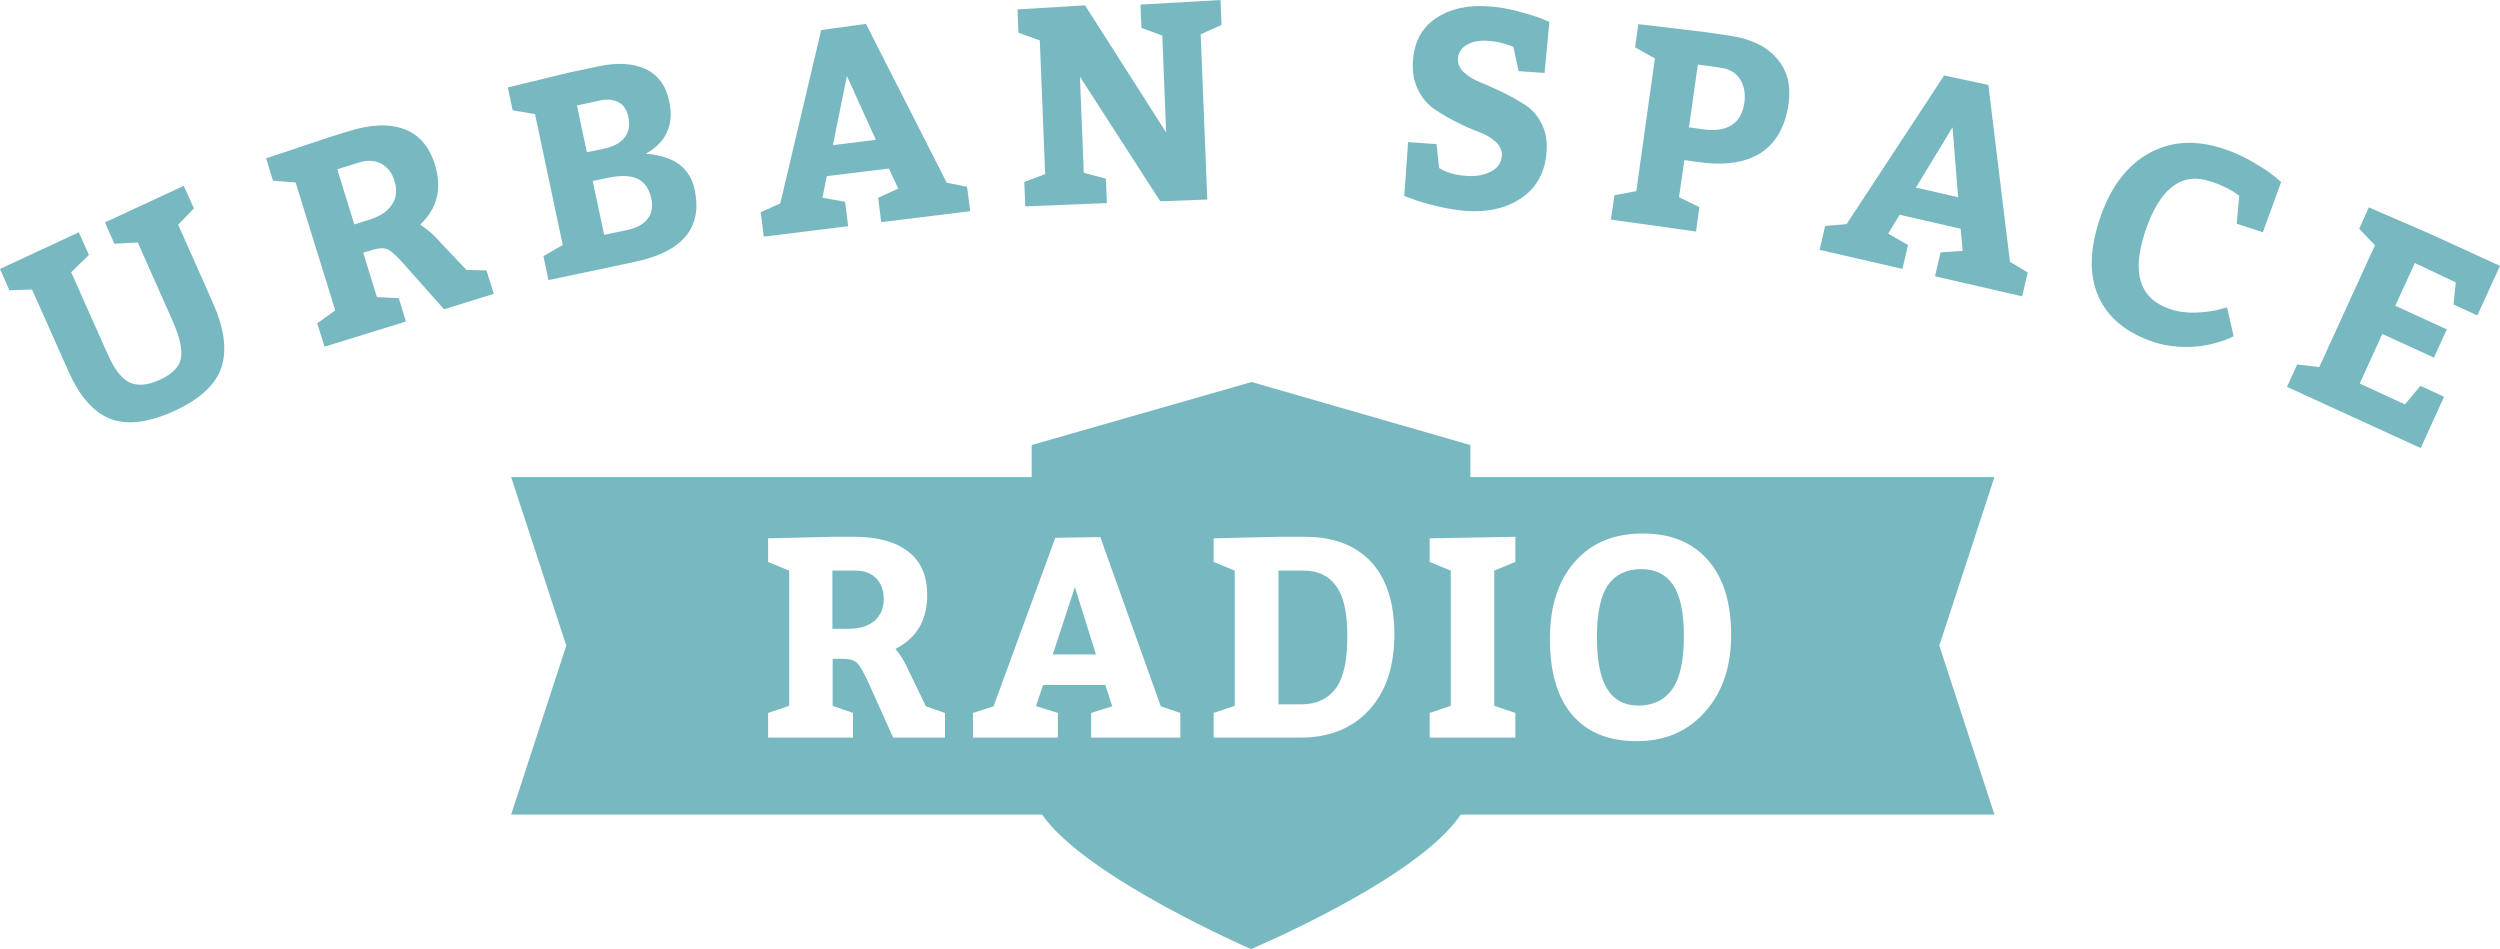 <?xml version="1.0" encoding="utf-8"?>
<!-- Generator: Adobe Illustrator 21.0.0, SVG Export Plug-In . SVG Version: 6.00 Build 0)  -->
<svg version="1.1" id="Layer_1" xmlns="http://www.w3.org/2000/svg" xmlns:xlink="http://www.w3.org/1999/xlink" x="0px" y="0px"
	 viewBox="0 0 983.6 373.4" style="enable-background:new 0 0 983.6 373.4;" xml:space="preserve">
<style type="text/css">
	.st0{fill:#78b9c1;}
</style>
<g>
	<g>
		<polygon class="st0" points="414.2,257.5 431.2,257.5 422.9,231 		"/>
		<path class="st0" d="M512.9,224.5H503v52.6h9.2c5.7,0,10.2-2.1,13.3-6.2s4.6-11,4.6-20.6c0-9.1-1.4-15.7-4.4-19.7
			C522.8,226.5,518.5,224.5,512.9,224.5z"/>
		<path class="st0" d="M784.7,187.7H578.5c0-7.8,0-12.6,0-12.6l-86.1-24.8l-86.5,24.8c0,0,0,4.8,0,12.6H201.1l21.7,66.3l-21.7,66.5
			H410c17.1,24.7,82.2,52.9,82.2,52.9s65.7-27.6,82.5-52.9h210L763,254L784.7,187.7z M371.8,290.2h-20.4l-9.3-20.7
			c-2-4.5-3.6-7.3-4.7-8.5s-3.1-1.8-5.9-1.8h-3.9v18.5l8,2.8v9.7h-33.4v-9.7l8.3-2.8v-53.2l-8.3-3.4v-9.3l25.4-0.6h8.4
			c9.2,0,16.3,1.9,21.3,5.8c5,3.8,7.5,9.5,7.5,17.1c0,9.9-4.2,17-12.5,21.2c1.8,2.2,3.4,4.6,4.6,7.3l7.4,15.3l7.5,2.6V290.2z
			 M464.4,290.2h-35.1v-9.7l8.3-2.6l-2.7-8.4h-24.5l-2.8,8.3l8.6,2.7v9.7h-33.4v-9.7l8.1-2.6l24.3-66.3l17.7-0.3l23.8,66.6l7.7,2.6
			V290.2L464.4,290.2z M538.7,279.3c-6.6,7.2-15.6,10.9-26.9,10.9h-34.3v-9.7l8.3-2.8v-53.2l-8.3-3.4v-9.3l25.4-0.6h10.5
			c11.2,0,19.9,3.3,26,9.8c6.1,6.6,9.2,16.1,9.2,28.5C548.6,262.2,545.3,272.1,538.7,279.3z M596.2,221.1l-8.3,3.4v53.2l8.3,2.8v9.7
			h-33.7v-9.7l8.3-2.8v-53.2l-8.3-3.4v-9.3l33.7-0.6V221.1z M670.8,280.1c-6.8,7.7-15.8,11.5-26.8,11.5s-19.5-3.4-25.4-10.3
			s-8.8-16.9-8.8-30c0-12.8,3.3-22.9,9.8-30.3s15.4-11.1,26.7-11.1c11.1,0,19.6,3.5,25.7,10.5c6.1,7,9.1,16.7,9.1,29.3
			C681.1,262.3,677.7,272.4,670.8,280.1z"/>
		<path class="st0" d="M336.6,224.5h-9.1v22.9h6.3c4.3,0,7.7-1,10.2-3.1c2.4-2,3.7-4.9,3.7-8.7c0-3.3-1-6.1-3-8.1
			C342.7,225.5,340,224.5,336.6,224.5z"/>
		<path class="st0" d="M645.7,223.9c-5.7,0-10.1,2.1-13,6.2s-4.4,11-4.4,20.6c0,9.2,1.3,15.9,4,20.3s6.8,6.6,12.3,6.6
			c5.8,0,10.3-2.2,13.3-6.4c3.1-4.3,4.6-11.3,4.6-21c0-9.1-1.4-15.8-4.2-20C655.5,226,651.3,223.9,645.7,223.9z"/>
	</g>
	<g>
		<path class="st0" d="M35,100.3l-4-8.9L0,105.8l3.7,8.4l8.9-0.3L26.9,146c4.4,9.9,9.8,16.1,16.3,18.7c6.5,2.6,14.7,1.7,24.7-2.7
			c10.5-4.7,16.9-10.5,19.2-17.4c2.3-7,1.1-15.5-3.4-25.6L70.1,88.4l6.2-6.4l-4-8.9l-31,14.4l3.7,8.4l9.2-0.5L67.8,126
			c2.8,6.3,4,11.3,3.4,14.8c-0.5,3.5-3.4,6.4-8.5,8.7c-4.9,2.2-8.8,2.4-11.9,0.9c-3.1-1.6-5.9-5.3-8.5-11.2L28,107.1L35,100.3z"/>
		<path class="st0" d="M148.3,116.9l-5.4-17.5l3.7-1.1c2.7-0.8,4.7-0.8,6.2-0.1c1.4,0.8,3.8,3,7,6.7l14.9,16.8l19.6-6.1l-2.9-9.2
			l-7.9-0.2l-11.6-12.3c-2-2.2-4.2-4-6.6-5.5c6.8-6.4,8.7-14.3,5.8-23.7c-2.2-7.1-6.3-11.8-12.1-13.9c-5.9-2.2-13.2-1.9-22.1,0.9
			l-8,2.5l-24.2,8.1l2.7,8.8l8.9,0.7l15.6,50.3l-7.1,5.1l2.9,9.2l32-9.9l-2.8-9.2L148.3,116.9z M141.4,63.9c3.2-1,6.1-0.8,8.6,0.5
			c2.5,1.4,4.3,3.6,5.2,6.8c1.1,3.5,0.8,6.6-1,9.3c-1.7,2.7-4.7,4.6-8.8,5.9l-6,1.9l-6.7-21.7L141.4,63.9z"/>
		<path class="st0" d="M199.8,34.4l1.9,9l8.8,1.5l10.9,51.5c-3.4,1.9-5.9,3.4-7.6,4.4l2,9.4l34.1-7.2c18.8-4,26.6-13.5,23.4-28.4
			c-1.8-8.6-8.2-13.3-19.2-14.1c8.1-4.6,11.2-11.5,9.2-20.7c-1.3-6.2-4.5-10.4-9.4-12.7c-5-2.2-11.1-2.6-18.4-1l-11.4,2.4
			L199.8,34.4z M251,70.4c2.7,1.4,4.5,4,5.3,7.9c0.6,3,0.2,5.6-1.5,7.8c-1.6,2.2-4.3,3.6-8.1,4.4l-9,1.9l-4.5-21.2l6.3-1.3
			C244.5,68.9,248.3,69.1,251,70.4z M236.2,39.5c2.7-0.6,5.1-0.3,7.1,0.7s3.3,2.9,3.9,5.7c1.4,6.7-1.9,11-10,12.7l-6.3,1.3L227,41.5
			L236.2,39.5z"/>
		<path class="st0" d="M323.1,11.8L307,80l-7.7,3.5l1.2,9.6l33.2-4.1l-1.2-9.6l-8.9-1.6l1.7-8.5l24.4-3l3.7,7.9l-7.9,3.6l1.2,9.6
			l35-4.3l-1.2-9.6l-8-1.6L340.7,9.4L323.1,11.8z M344.6,55l-16.9,2.1l5.5-27.2L344.6,55z"/>
		<path class="st0" d="M426.4,68l-1.5-37.8l31.6,49l18.5-0.7l-2.6-65l8.2-3.7L480.2,0l-31.5,1.8l0.4,9.2l8.2,3l1.5,38.1l-31.9-50
			l-26.6,1.6l0.4,9.2l8.4,3l2.1,52.6l-8.2,3.1l0.4,9.6l32.1-1.3l-0.4-9.6L426.4,68z"/>
		<path class="st0" d="M554,55.9l-1.5,21.2l3.3,1.2c2.2,0.9,5.4,1.8,9.5,2.8s8,1.6,11.6,1.9c8.8,0.6,16.1-1.2,22-5.3
			c5.9-4.2,9.1-10.2,9.6-18.3c0.3-4.1-0.4-7.7-2-10.8c-1.6-3.2-3.8-5.6-6.4-7.3c-2.7-1.7-5.6-3.4-8.7-4.9c-3.1-1.5-6-2.8-8.7-3.9
			c-2.7-1-4.9-2.4-6.7-4c-1.7-1.6-2.5-3.4-2.4-5.4c0.1-2.3,1.3-4.1,3.4-5.4c2.1-1.3,5.1-1.9,8.8-1.6c3.2,0.2,6.4,1,9.6,2.3l2.1,9.6
			l10.2,0.7l1.9-20.1l-3.2-1.3c-2.2-0.9-5.3-1.8-9.3-2.9c-4-1-7.8-1.7-11.5-1.9c-8.3-0.6-15.2,1-20.7,4.7s-8.5,9.3-9,16.8
			c-0.3,4.3,0.4,8,2,11.3s3.8,5.8,6.4,7.6c2.6,1.8,5.5,3.5,8.7,5.1c3.1,1.6,6.1,2.9,8.8,3.9s4.9,2.3,6.7,3.9
			c1.7,1.6,2.5,3.4,2.4,5.4c-0.2,2.8-1.6,4.9-4.3,6.3s-5.9,2-9.7,1.7c-4.3-0.3-7.8-1.3-10.7-3.1l-1-9.4L554,55.9z"/>
		<path class="st0" d="M660.6,77.6l2.1-14.6l5.8,0.8c10.1,1.4,18.2,0.2,24.2-3.6c6-3.9,9.7-10.3,11-19.4c1-7.2-0.5-13.2-4.7-17.9
			c-4.1-4.8-10.4-7.7-18.7-8.9l-10.4-1.5l-25.3-3l-1.3,9.1l7.8,4.4l-7.3,52.2l-8.6,1.6l-1.4,9.6l33.5,4.7l1.3-9.6L660.6,77.6z
			 M676.7,26.6c3.7,0.5,6.3,2,7.9,4.6c1.6,2.5,2.2,5.6,1.7,9.3c-0.6,4-2.2,6.9-5,8.7c-2.7,1.8-6.4,2.3-11,1.7l-5.8-0.8l3.5-24.7
			L676.7,26.6z"/>
		<path class="st0" d="M764.9,29.7l-38.4,58.5l-8.4,0.7l-2.2,9.4l32.6,7.5l2.2-9.4l-7.8-4.5l4.5-7.4l24,5.5l0.8,8.7l-8.7,0.6
			l-2.2,9.4l34.3,7.9l2.2-9.4l-7-4.2l-8.5-69.6L764.9,29.7z M770.4,77.6l-16.6-3.8l14.4-23.7L770.4,77.6z"/>
		<path class="st0" d="M880,88l10.3,3.4l7.2-19.8l-2.9-2.4c-1.9-1.6-4.7-3.4-8.5-5.6c-3.8-2.2-7.6-3.9-11.4-5.1
			c-10.9-3.6-20.7-3-29.4,1.9s-15.1,13.5-19.2,25.8c-4,12.1-4.2,22.3-0.4,30.6c3.7,8.3,11,14.2,21.7,17.8c3.1,1,6.3,1.6,9.6,1.8
			s6.2,0.1,8.5-0.2c2.4-0.3,4.7-0.8,7-1.5s3.8-1.2,4.6-1.6c0.7-0.3,1.3-0.6,1.7-0.8l-2.6-11.4l-3.2,0.9c-2.2,0.6-5.2,1-9,1.2
			c-3.7,0.1-7.1-0.3-10.2-1.4c-11.9-4-15.2-14-9.9-30.2c5.7-17.2,14.3-23.9,25.9-20c4.6,1.5,8.3,3.4,11.2,5.6L880,88z"/>
		<path class="st0" d="M966.2,111.1l-0.9,8.7l9.4,4.3l8.9-19.5l-28.2-12.9L932,81.6l-3.8,8.4l6.2,6.5l-21.9,47.9l-8.7-1l-4,8.8
			l52.6,24.1l9.2-20.2l-9.3-4.3l-6.1,7.3l-17.8-8.2l8.9-19.5l20.3,9.3l5.1-11.1l-20.3-9.3l7.7-16.8L966.2,111.1z"/>
	</g>
</g>
</svg>
